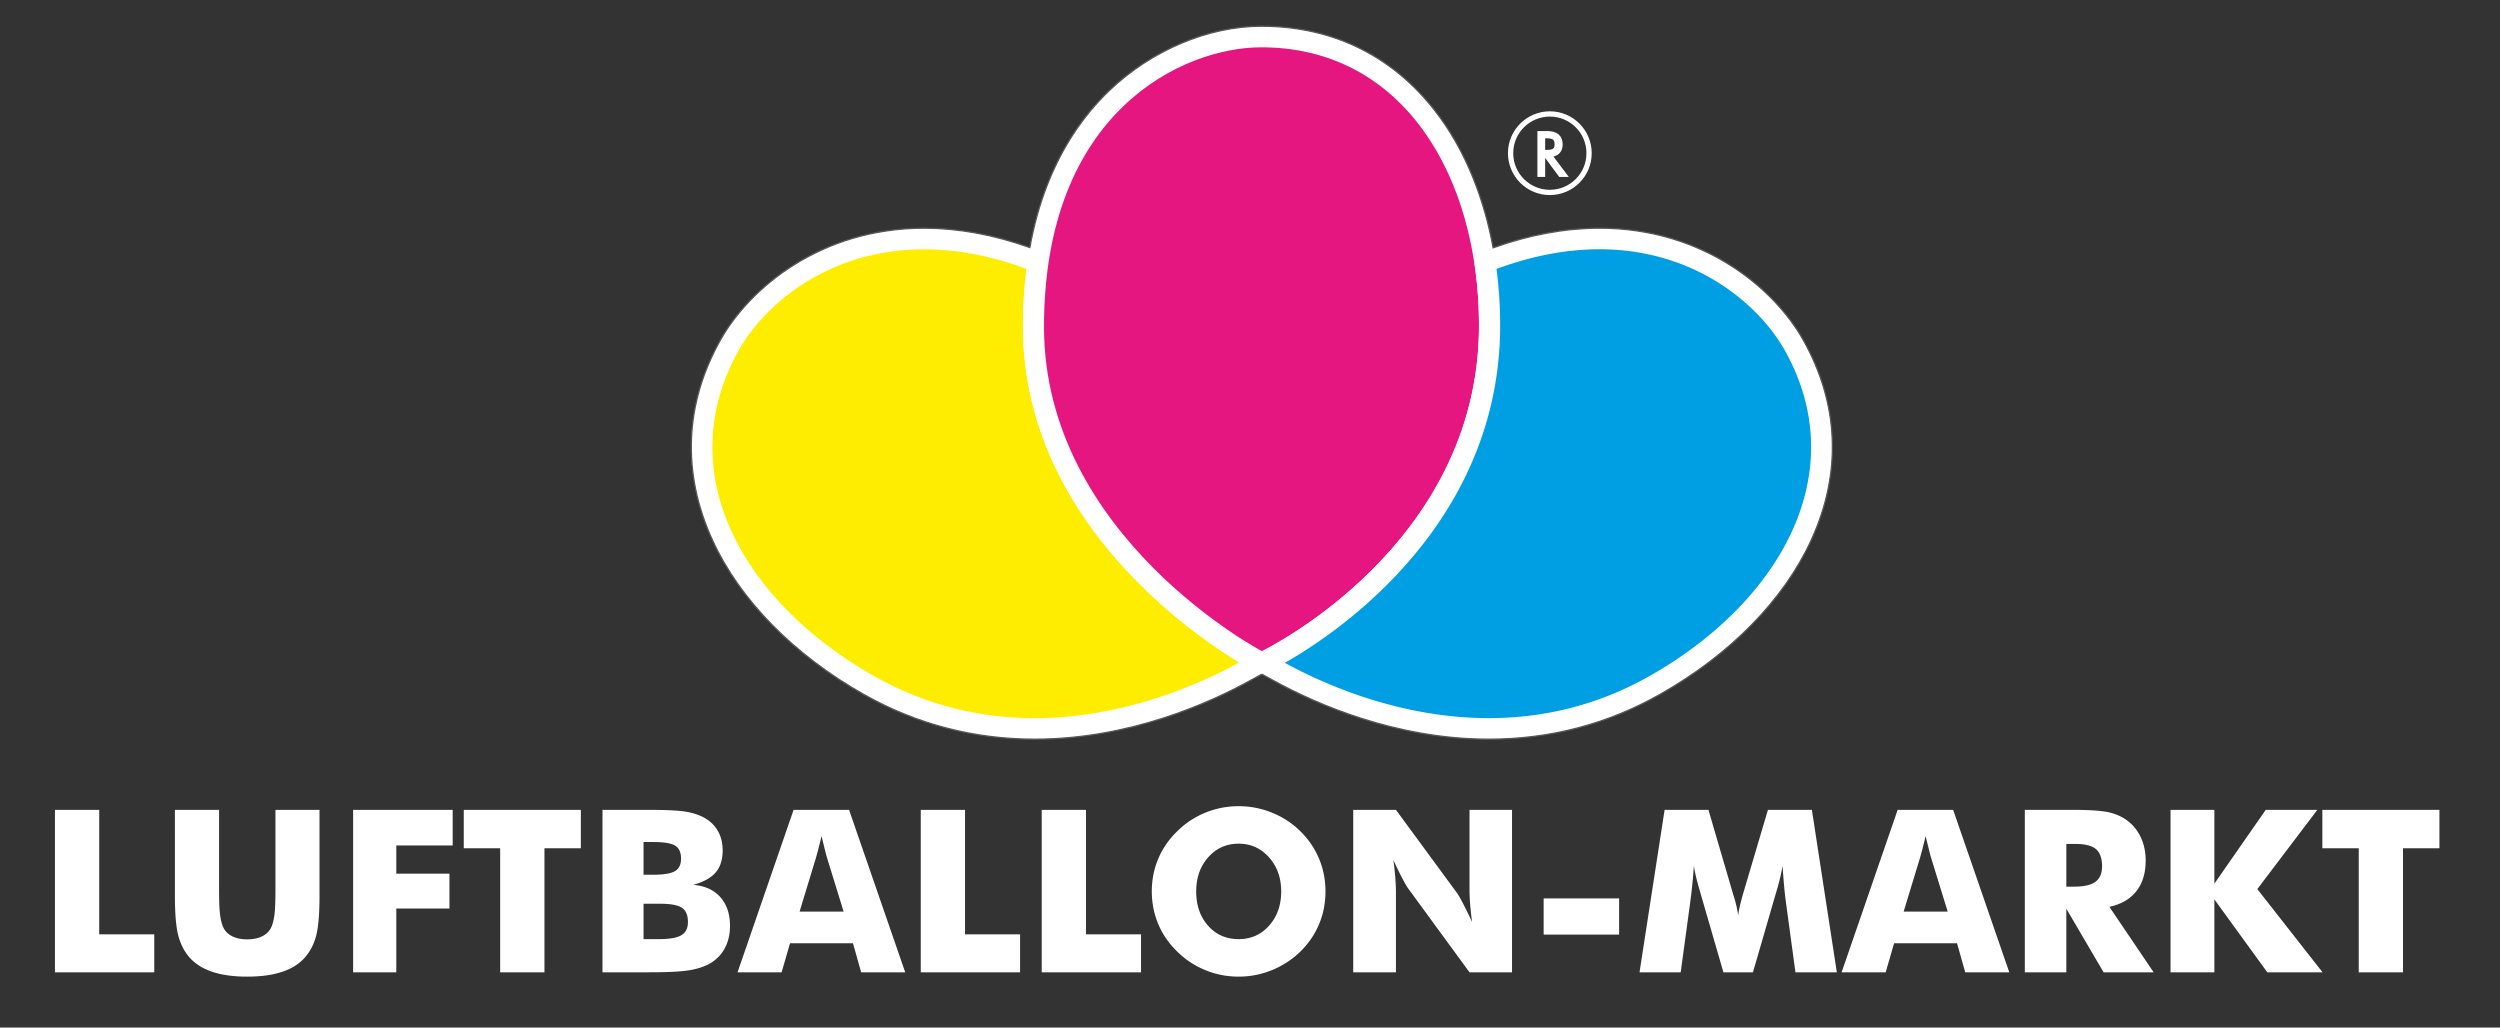 <svg xmlns="http://www.w3.org/2000/svg" width="948.373" height="389.786" viewBox="0 0 948.373 389.786"><rect x="0" y="0" width="948.373" height="389.786" fill="#333333" stroke="none"/><circle fill="none" stroke="#FFF" stroke-width="2" stroke-miterlimit="10" cx="587.928" cy="58.112" r="14.888"/><path fill="#FFED00" d="M392.487 276.417c-22.392 0-43.529-5.525-62.822-16.427-25.916-14.639-45.731-34.794-55.8-56.753-11.127-24.271-10.097-49.335 2.979-72.483 10.476-18.543 36.062-40.196 73.695-40.196 12.925 0 26.471 2.575 40.263 7.653l2.983 1.099-.397 3.155c-.866 6.863-1.306 14.108-1.306 21.535 0 18.769 4.49 37.128 13.347 54.569 7.044 13.872 16.848 27.182 29.137 39.561 15.097 15.209 30.068 25.16 37.649 29.74l5.935 3.584-6.073 3.344c-14.666 8.074-44.511 21.619-79.59 21.619-.002 0 .002 0 0 0z"/><path fill="#FFF" d="M350.539 94.559c11.725 0 24.716 2.191 38.881 7.407-.889 7.038-1.336 14.391-1.336 22.035 0 19.404 4.636 38.373 13.779 56.38 7.233 14.243 17.281 27.893 29.865 40.568 15.468 15.582 30.833 25.763 38.42 30.345-14.335 7.894-43.467 21.125-77.661 21.125-19.259 0-40.124-4.197-60.855-15.909-49.628-28.033-77.618-77.205-51.305-123.786 9.697-17.169 33.903-38.165 70.212-38.165m0-8c-39.356 0-66.174 22.749-77.179 42.229-13.732 24.312-14.815 50.632-3.132 76.118 10.416 22.72 30.825 43.521 57.468 58.569 19.902 11.243 41.701 16.943 64.791 16.943 35.978 0 66.518-13.856 81.521-22.116l12.146-6.688-11.869-7.168c-7.422-4.482-22.084-14.229-36.878-29.133-11.996-12.084-21.554-25.055-28.41-38.555-8.567-16.874-12.912-34.625-12.912-52.758 0-7.26.428-14.337 1.272-21.034l.796-6.311-5.969-2.198c-14.236-5.241-28.247-7.898-41.645-7.898z"/><path fill="#E61680" d="M476.82 250.542c-.866-.457-21.444-11.403-42.297-32.41-27.793-27.997-42.483-60.547-42.483-94.131 0-46.695 17.072-72.901 31.395-86.663 15.245-14.648 35.829-23.394 55.063-23.394 26.586 0 48.914 11.431 64.573 33.057 14.167 19.566 21.97 46.734 21.97 76.499 0 35.46-14.648 68.695-42.364 96.113-20.828 20.605-41.398 30.58-42.264 30.994l-1.813.868-1.78-.933z"/><path fill="#FFF" d="M478.495 17.944c53.5 0 82.544 48.556 82.544 105.556 0 84.054-82.355 123.5-82.355 123.5s-82.645-43.5-82.645-123c0-82 52.956-106.056 82.456-106.056m0-8c-20.24 0-41.86 9.163-57.833 24.509-10.008 9.617-17.857 21.545-23.332 35.452-6.164 15.666-9.291 33.866-9.291 54.095 0 19.404 4.637 38.373 13.78 56.38 7.233 14.243 17.281 27.893 29.865 40.568 21.281 21.438 42.385 32.664 43.272 33.131l3.558 1.872 3.625-1.735c.89-.426 22.048-10.686 43.349-31.758 12.581-12.445 22.622-26.119 29.846-40.637 9.096-18.279 13.707-37.901 13.707-58.321 0-30.601-8.072-58.602-22.729-78.845-16.445-22.708-39.896-34.711-67.817-34.711z"/><path fill="#FFF" stroke="#FFF" stroke-width="1.5" stroke-miterlimit="10" d="M593.619 66.377h-1.761l-5.585-7.585h-.87v7.585h-1.444v-15.91h2.924c1.724 0 3.016.357 3.874 1.076.857.718 1.288 1.804 1.288 3.26 0 1.239-.368 2.213-1.104 2.923-.735.71-1.748 1.065-3.037 1.065l5.715 7.586zm-8.215-14.649v5.879h1.457c1.347 0 2.287-.215 2.819-.646.533-.431.799-1.165.799-2.201 0-1.094-.275-1.873-.826-2.336-.55-.463-1.48-.696-2.792-.696h-1.457z"/><path fill="#009FE3" d="M564.791 276.417c-34.932 0-64.688-13.449-79.316-21.467l-6.303-3.453 6.257-3.537c7.521-4.25 22.37-13.586 37.289-28.347 12.267-12.134 22.05-25.448 29.077-39.574 8.816-17.72 13.287-36.743 13.287-56.539 0-7.028-.453-14.08-1.35-20.961l-.411-3.163 2.991-1.105c13.849-5.118 27.449-7.713 40.425-7.713 37.634 0 63.222 21.654 73.695 40.197 13.076 23.148 14.106 48.212 2.979 72.483-10.066 21.959-29.885 42.114-55.799 56.753-19.294 10.899-40.43 16.426-62.819 16.426h-.002z"/><path fill="#FFF" d="M606.739 94.559c36.307 0 60.517 20.998 70.213 38.164 26.313 46.581-1.677 95.753-51.305 123.787-20.732 11.712-41.595 15.908-60.854 15.908-33.98 0-62.965-13.066-77.396-20.976 7.721-4.362 22.89-13.903 38.134-28.985 12.581-12.444 22.622-26.117 29.847-40.636 9.095-18.279 13.706-37.901 13.706-58.321 0-7.334-.478-14.513-1.384-21.477 14.23-5.258 27.269-7.464 39.039-7.464m0-8c-13.449 0-27.518 2.678-41.812 7.961l-5.982 2.211.823 6.325a159.048 159.048 0 0 1 1.314 20.445c0 19.172-4.328 37.595-12.867 54.757-6.833 13.73-16.357 26.688-28.311 38.512-14.59 14.434-29.096 23.556-36.443 27.708l-12.515 7.072 12.605 6.907c14.965 8.201 45.418 21.959 81.239 21.959 23.09 0 44.888-5.699 64.789-16.941 26.643-15.05 47.052-35.852 57.468-58.569 11.685-25.486 10.602-51.807-3.132-76.118-11.003-19.481-37.819-42.229-77.176-42.229z"/><path fill="none" stroke="#575756" stroke-width=".5" stroke-miterlimit="10" d="M683.961 128.788c-11.006-19.481-37.821-42.229-77.18-42.229-12.99 0-26.559 2.506-40.35 7.437-3.477-18.874-10.303-35.838-20.079-49.34-16.441-22.709-39.892-34.712-67.813-34.712-20.24 0-41.86 9.163-57.832 24.509-10.01 9.617-17.858 21.545-23.332 35.452-2.93 7.442-5.163 15.462-6.711 23.994-13.697-4.867-27.175-7.341-40.08-7.341-39.357 0-66.174 22.749-77.18 42.229-13.732 24.312-14.815 50.632-3.133 76.118 10.416 22.719 30.825 43.521 57.468 58.569 19.901 11.243 41.7 16.942 64.79 16.942 35.979 0 66.519-13.855 81.521-22.115l4.386-2.414.122.063.248-.118 4.791 2.625c14.965 8.201 45.418 21.959 81.238 21.959 23.091 0 44.89-5.699 64.789-16.941 26.644-15.05 47.053-35.852 57.469-58.569 11.685-25.486 10.601-51.807-3.132-76.118z"/><path fill="none" d="M14.276 303.581h928.813v86.205H14.276z"/><g fill="#FFF"><path d="M20.843 368.845v-61.631H37.64v47.233h20.88v14.397H20.843zM66.35 307.214h16.755v29.974c0 4.406.112 7.571.336 9.493.225 1.923.604 3.529 1.137 4.82.646 1.571 1.768 2.771 3.368 3.599 1.6.828 3.55 1.242 5.852 1.242s4.245-.414 5.831-1.242c1.585-.827 2.715-2.027 3.389-3.599.533-1.291.912-2.897 1.136-4.82.225-1.922.337-5.087.337-9.493v-29.974h16.713v32.584c0 6.764-.407 11.752-1.221 14.965-.814 3.214-2.189 5.957-4.126 8.23-2.104 2.498-4.996 4.371-8.672 5.62-3.677 1.248-8.139 1.873-13.387 1.873-5.276 0-9.746-.625-13.408-1.873-3.663-1.249-6.561-3.122-8.693-5.62-1.909-2.273-3.277-5.017-4.104-8.23-.828-3.213-1.242-8.201-1.242-14.965V307.214zM133.959 368.845v-61.631h37.761v13.514h-21.385v10.692H170.5v13.219h-20.165v24.206h-16.376zM189.738 368.845V321.78H175.93v-14.565h44.413v14.565h-13.808v47.065h-16.797zM228.552 368.845v-61.631h16.881c6.96 0 11.822.225 14.587.674 2.764.449 5.143 1.221 7.135 2.315 2.273 1.263 4.006 2.954 5.199 5.072 1.192 2.119 1.789 4.567 1.789 7.347 0 3.508-.891 6.293-2.673 8.355-1.783 2.063-4.625 3.628-8.525 4.694 4.378.337 7.802 1.873 10.272 4.609 2.469 2.736 3.704 6.393 3.704 10.967 0 3.283-.694 6.175-2.083 8.672-1.389 2.498-3.375 4.435-5.957 5.81-2.104 1.123-4.701 1.923-7.788 2.399-3.087.478-8.139.716-15.155.716h-17.386zm15.576-37.004h3.368c4.153 0 7.002-.456 8.545-1.368 1.543-.911 2.315-2.49 2.315-4.735 0-2.33-.723-3.964-2.168-4.904-1.446-.94-4.259-1.411-8.44-1.411h-3.621v12.418zm0 24.417h5.894c3.985 0 6.805-.498 8.461-1.495 1.656-.995 2.484-2.658 2.484-4.988 0-2.582-.758-4.385-2.273-5.409s-4.322-1.537-8.419-1.537h-6.146v13.429zM279.785 368.845l21.259-61.631h21.049l21.301 61.631h-16.712l-3.115-11.029h-23.869l-3.2 11.029h-16.713zm23.532-23.027h16.713l-6.272-20.333c-.197-.617-.463-1.613-.8-2.989-.337-1.374-.772-3.143-1.305-5.304a327.302 327.302 0 0 1-1.074 4.336 133.815 133.815 0 0 1-1.073 3.957l-6.189 20.333zM349.288 368.845v-61.631h16.797v47.233h20.88v14.397h-37.677zM395.174 368.845v-61.631h16.797v47.233h20.88v14.397h-37.677zM502.818 338.156c0 4.436-.814 8.588-2.442 12.461s-3.999 7.34-7.114 10.398a33.628 33.628 0 0 1-10.777 7.009 33.113 33.113 0 0 1-12.587 2.463c-4.406 0-8.624-.82-12.65-2.463-4.027-1.642-7.571-3.978-10.629-7.009-3.172-3.059-5.578-6.539-7.22-10.44-1.642-3.9-2.463-8.04-2.463-12.419 0-4.405.821-8.552 2.463-12.439 1.642-3.887 4.048-7.359 7.22-10.419a32.261 32.261 0 0 1 10.629-7.01c4.027-1.642 8.244-2.462 12.65-2.462 4.378 0 8.595.82 12.65 2.462 4.056 1.643 7.626 3.979 10.714 7.01 3.087 3.031 5.451 6.497 7.094 10.397 1.64 3.901 2.462 8.055 2.462 12.461zm-32.921 18.102c4.658 0 8.511-1.712 11.556-5.136s4.568-7.746 4.568-12.967c0-5.163-1.545-9.472-4.631-12.924-3.088-3.452-6.919-5.178-11.493-5.178-4.659 0-8.511 1.72-11.556 5.157-3.045 3.438-4.567 7.753-4.567 12.944 0 5.277 1.501 9.613 4.504 13.009 3.003 3.397 6.876 5.095 11.619 5.095zM513.341 368.845v-61.631h16.208l23.28 31.699c.448.646 1.185 1.944 2.209 3.895 1.025 1.951 2.154 4.272 3.39 6.967-.337-2.554-.583-4.826-.737-6.819s-.23-3.761-.23-5.305v-30.437h16.123v61.631H557.46l-23.281-31.826c-.477-.645-1.228-1.942-2.252-3.894a140.384 140.384 0 0 1-3.346-6.883c.336 2.582.582 4.869.736 6.861a69.73 69.73 0 0 1 .231 5.305v30.437h-16.207zM585.581 354.532v-13.724h28.626v13.724h-28.626zM696.802 368.845H681.1l-3.62-26.647c-.252-1.88-.484-3.972-.695-6.272a261.79 261.79 0 0 1-.568-7.536c-.393 2.61-1.164 5.866-2.314 9.767a81.377 81.377 0 0 0-.547 1.811l-8.378 28.879H653.78l-8.377-28.879a200.84 200.84 0 0 1-.506-1.811c-1.178-3.9-1.951-7.142-2.314-9.725-.169 2.33-.365 4.639-.59 6.926s-.491 4.567-.8 6.841l-3.62 26.647h-15.619l9.515-61.631h16.628l9.305 31.784c.055.225.168.589.336 1.094.87 2.835 1.417 5.263 1.643 7.283.111-1.095.322-2.309.631-3.642.309-1.332.729-2.939 1.264-4.82l9.387-31.699h16.671l9.468 61.63zM698.613 368.845l21.26-61.631h21.049l21.301 61.631H745.51l-3.115-11.029h-23.869l-3.199 11.029h-16.714zm23.533-23.027h16.713l-6.273-20.333c-.196-.617-.463-1.613-.799-2.989l-1.306-5.304a362.454 362.454 0 0 1-1.073 4.336 133.753 133.753 0 0 1-1.074 3.957l-6.188 20.333zM768.116 368.845v-61.631h17.555c6.875 0 11.667.315 14.375.947 2.709.632 5.045 1.691 7.01 3.179 2.217 1.684 3.922 3.83 5.115 6.44 1.192 2.61 1.789 5.487 1.789 8.63 0 4.771-1.172 8.651-3.516 11.641-2.344 2.988-5.761 4.975-10.25 5.956l16.797 24.838h-18.986l-14.145-24.122v24.122h-15.744zm15.745-32.499h3.115c3.62 0 6.266-.617 7.936-1.853 1.669-1.234 2.504-3.171 2.504-5.81 0-3.087-.778-5.283-2.336-6.588-1.558-1.306-4.175-1.958-7.852-1.958h-3.367v16.209zM823.39 368.845v-61.631h16.629v27.995l19.49-27.995h19.576l-22.775 30.058 24.754 31.573h-20.965l-20.08-27.658v27.658H823.39zM894.786 368.845V321.78h-13.808v-14.565h44.413v14.565h-13.809v47.065h-16.796z"/></g></svg>
